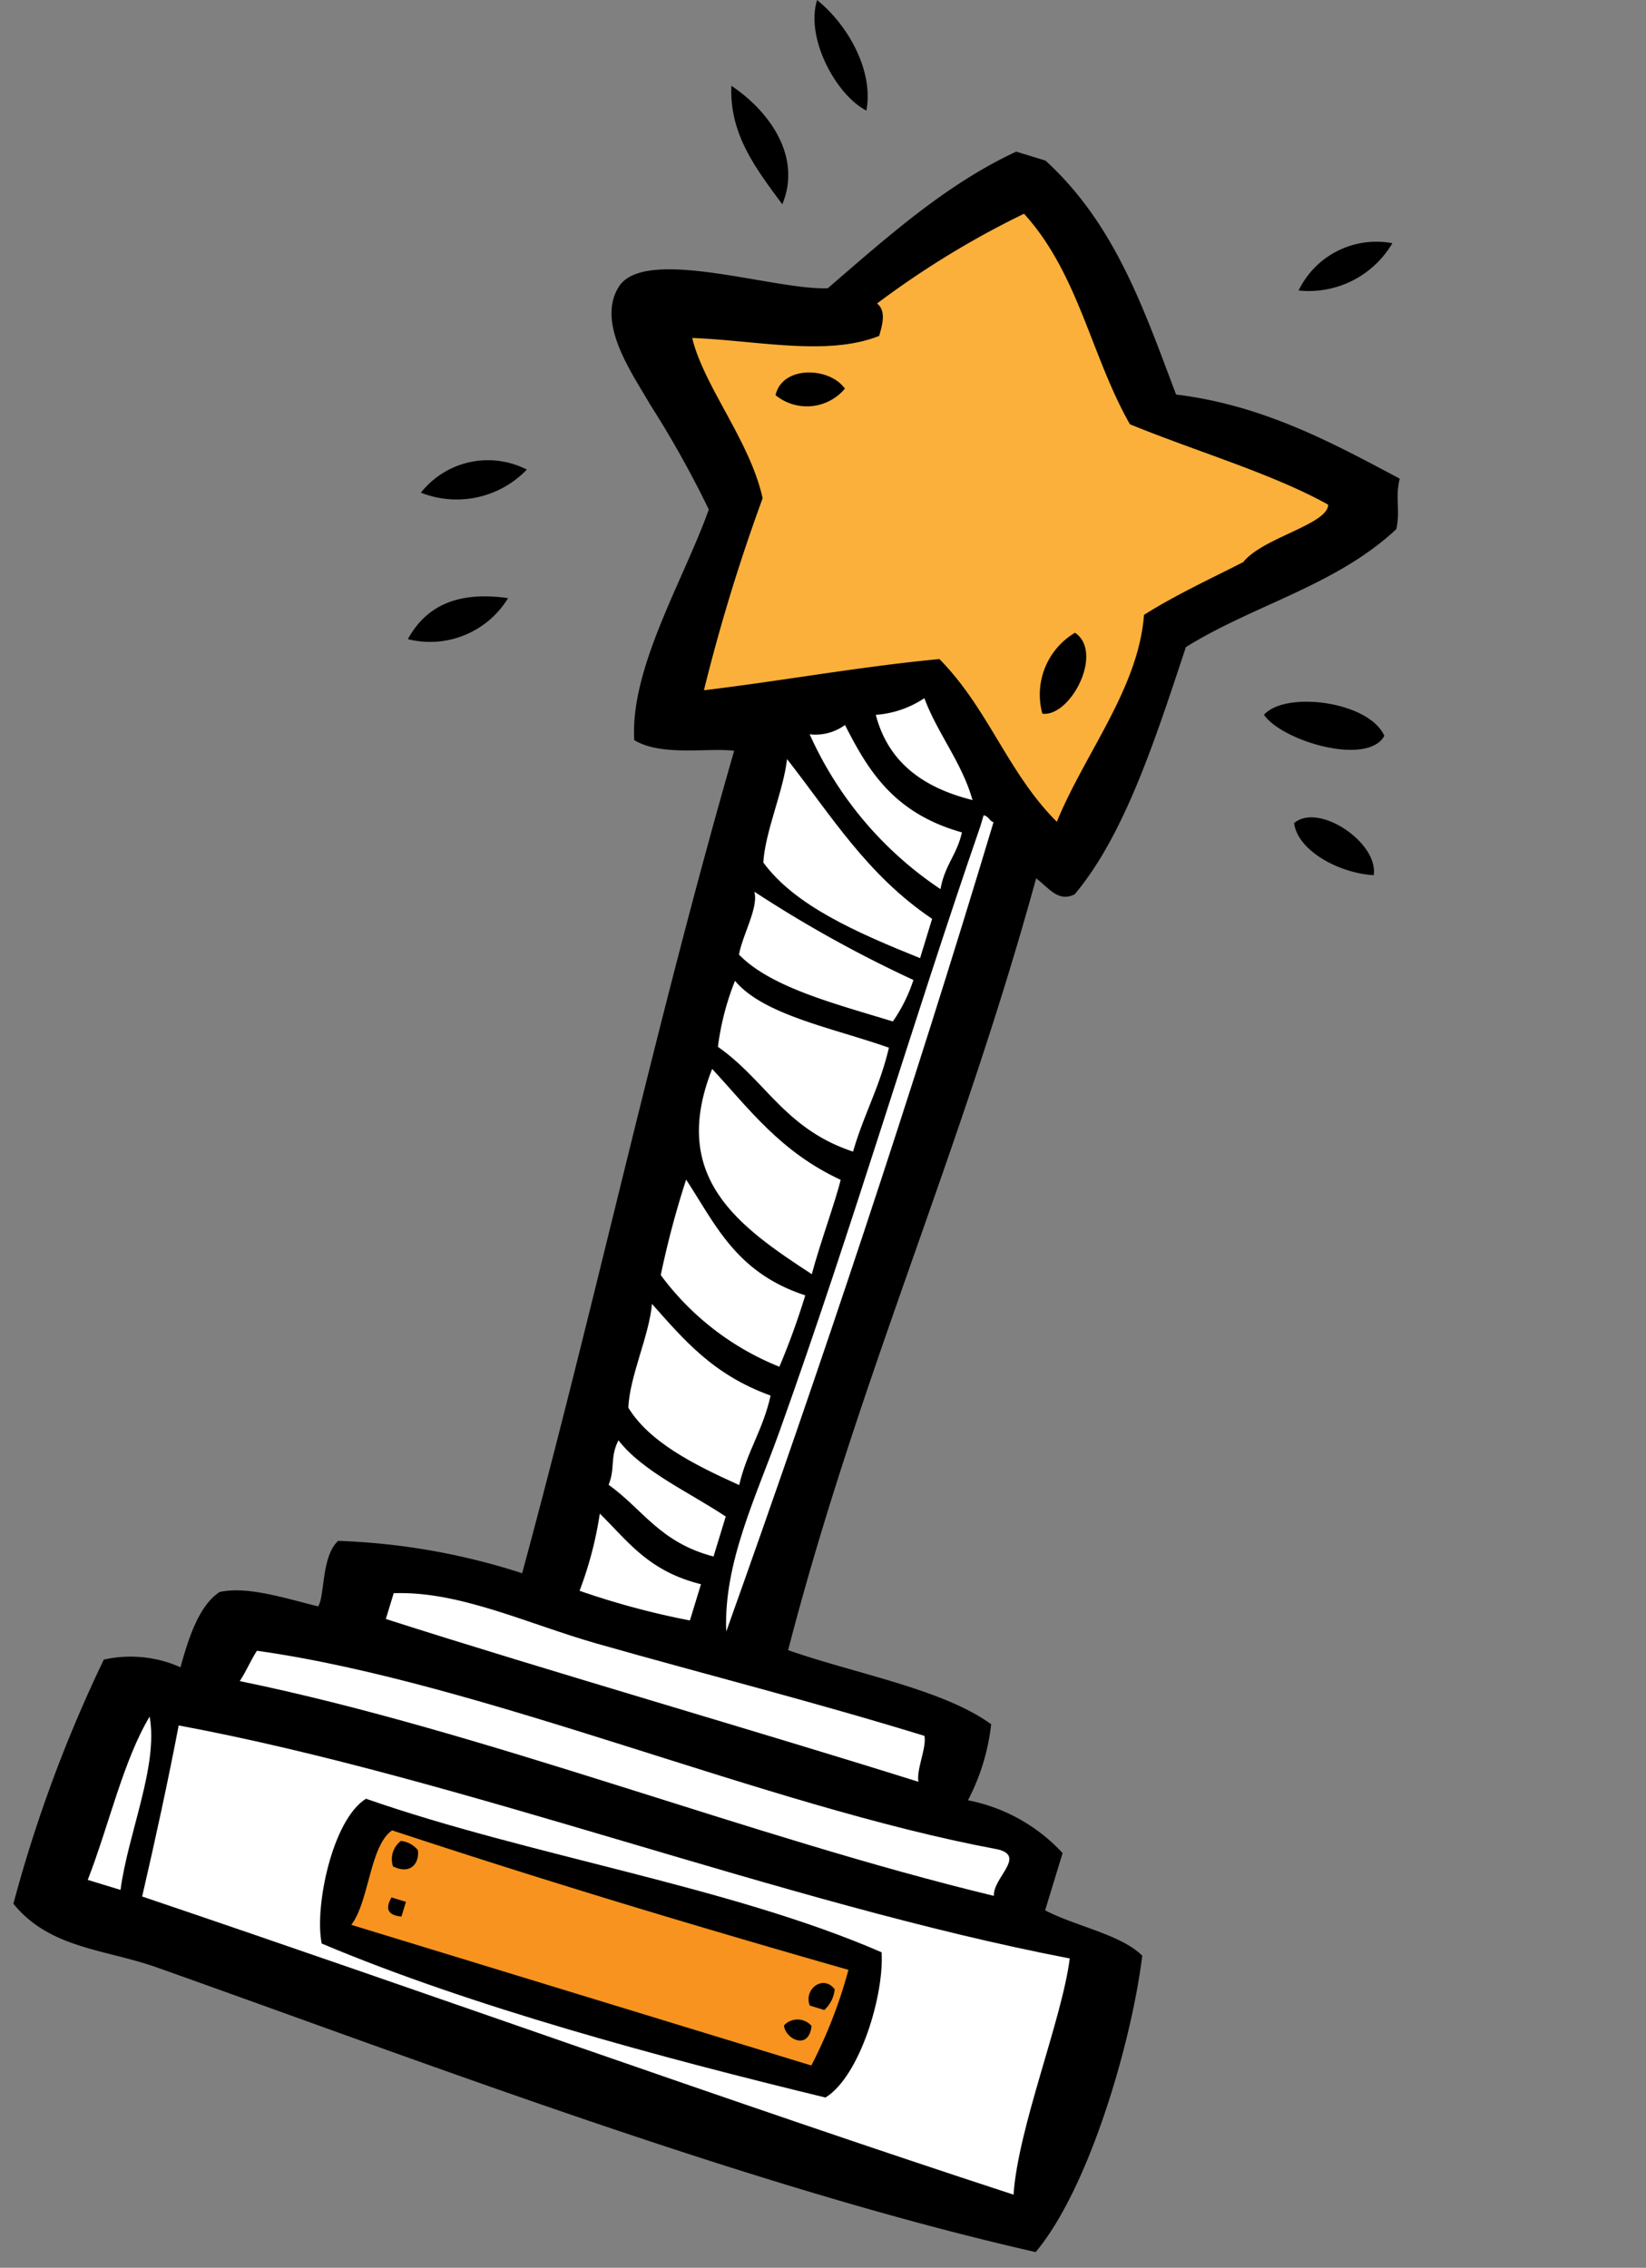 <svg xmlns="http://www.w3.org/2000/svg" width="100.302" height="138.203" viewBox="0 0 100.302 138.203"><rect x="0" y="0" width="100.302" height="138.203" fill="#808080" stroke="none"/><defs><style>.a,.b,.c,.d{fill-rule:evenodd;}.b{fill:#fbb03b;}.c{fill:#fff;}.d{fill:#f7931e;}</style></defs><g transform="translate(36.107 -4.183) rotate(17)"><path class="a" d="M15.124,5.567C14.873,3.229,12.674.974,10.28,0,10.266,2.422,13.064,5.192,15.124,5.567Z" transform="translate(4.028)"/><path class="a" d="M38.781,2.82A5.261,5.261,0,0,0,34.16,7.246,5.915,5.915,0,0,0,38.781,2.82Z" transform="translate(13.385 1.105)"/><path class="a" d="M11.4,25.053a62.967,62.967,0,0,1,5.3,5.08c-.209,4.565-1.768,10.634-.237,14.767,1.879.487,4.482-.9,6.013-1.155.292,17.7,1.74,34.267,2.3,51.707a40.781,40.781,0,0,0-11.3,1.392c-.71,1.211.223,3.48,0,4.176-2.185.111-4.537.084-6,.919-.9,1.1-1,2.992-.933,5.08a7.474,7.474,0,0,0-4.607.919,85.028,85.028,0,0,0-.919,15.839c2.9,1.963,6.152,1.016,9.465,1.155,17.245.766,38.54,2.241,56.314.933,1.962-4.621,1.865-13.807.933-19.166-1.587-.863-4.384-.529-6.472-.919v-3.647a10.606,10.606,0,0,0-6.458-1.392,13.1,13.1,0,0,0,0-4.844c-3.424-1.183-8.713-.529-13.153-.7-.738-17.064,1.211-32.012.7-49.4.9.32,1.726,1.03,2.533.237,1.837-4.315,1.935-10.369,2.074-16.382,3.229-3.7,7.627-6.235,10.16-10.62-.084-1.155-.64-1.823-.7-3.006-4.579-.891-9.242-1.851-14.531-.919C38.525,10.773,35.324,6.277,30.1,3.8H28.239c-3.494,3.132-5.985,7.251-8.546,11.316C16.659,16.2,8.2,15.881,7.473,18.8,6.847,21.309,9.812,23.564,11.4,25.053Z" transform="translate(0.377 1.489)"/><path class="a" d="M12.87,10.689c.306-3.076-2.338-5.178-5.08-6C8.542,7.571,10.713,9.088,12.87,10.689Z" transform="translate(3.052 1.838)"/><path class="a" d="M38.14,24.735c1.517,1.211,6.959,1.169,7.391-.919C44.027,22.077,38.961,22.94,38.14,24.735Z" transform="translate(14.945 8.961)"/><path class="a" d="M5.762,23.4A5.205,5.205,0,0,0,0,26.632,5.929,5.929,0,0,0,5.762,23.4Z" transform="translate(0 9.138)"/><path class="a" d="M40.79,28.574c.7,1.559,3.549,2.116,5.567,1.615C46.065,28.2,41.82,26.918,40.79,28.574Z" transform="translate(15.983 10.898)"/><path class="a" d="M1.33,33.176A5.567,5.567,0,0,0,6.438,29C3.724,29.431,1.859,30.628,1.33,33.176Z" transform="translate(0.521 11.363)"/><path class="b" d="M49.409,17.838c.334,1.155-3.243,3.1-3.925,4.858-1.642,1.587-3.34,3.1-4.844,4.844.988,4.384-.988,9.144-1.392,13.612-3.716-1.962-6-5.372-9.743-7.391-4.523,1.865-8.727,4.05-13.167,6.013a111.942,111.942,0,0,1,0-12.234c-1.74-3.1-5.428-5.484-6.959-8.087,3.758-1,8.212-1.322,10.856-3.452,0-.919-.1-1.615-.7-1.851A54.755,54.755,0,0,1,26.5,6.3c4.245,2.519,6.444,7.1,9.924,10.383C40.78,17.087,45.61,17.017,49.409,17.838ZM15.254,21.3a3.02,3.02,0,0,0,3.925-1.615C17.9,18.687,15.114,19.439,15.254,21.3ZM36.479,35.111c1.712-.306,2.505-4.677.459-5.3A4.384,4.384,0,0,0,36.479,35.111Z" transform="translate(3.675 2.469)"/><path class="c" d="M24.423,27.86c1.392,1.823,3.354,3.1,4.621,5.08-3.661.195-5.832-1.1-7.154-3.243A6.1,6.1,0,0,0,24.423,27.86Z" transform="translate(8.577 10.917)"/><path class="c" d="M29.99,34.176c.111,1.392-.418,2.2-.237,3.688A22.269,22.269,0,0,1,19.37,31.169,3.034,3.034,0,0,0,21.263,30C23.392,32.2,25.633,34.273,29.99,34.176Z" transform="translate(7.59 11.755)"/><path class="c" d="M28.053,32c.376,0,.4.223.7.237.084,17.287-.362,34.879-1.155,51.93-1.392-3.967-.654-8.435-.459-12.694.626-13.348.459-25.944.919-38.777Z" transform="translate(10.487 12.539)"/><path class="c" d="M18.74,32.17c3.535,2.464,6.723,5.331,11.3,6.723V41.4c-4.176-.362-8.24-.835-10.842-2.784C18.754,36.763,19.1,34.077,18.74,32.17Z" transform="translate(7.343 12.605)"/><path class="c" d="M19.07,38.14a75.716,75.716,0,0,0,10.842,2.31,9.743,9.743,0,0,1-.459,2.784c-3.772,0-7.725.181-10.16-1.155C19.154,40.826,19.6,38.989,19.07,38.14Z" transform="translate(7.472 14.945)"/><path class="c" d="M19.416,42.12c2.283,1.489,6.542,1,10.16,1.155.167,2.477-.278,4.343-.237,6.695-4.37-.1-6.333-2.589-9.743-3.7a16.34,16.34,0,0,1-.181-4.148Z" transform="translate(7.586 16.504)"/><path class="c" d="M19.583,46.1c2.867,1.67,5.456,3.619,9.465,4.176.084,1.225-.07,4.064,0,6.013C23.953,54.813,19.012,53.212,19.583,46.1Z" transform="translate(7.656 18.064)"/><path class="c" d="M19.9,51.07c2.491,2.06,4.551,4.537,9.005,4.621a44.205,44.205,0,0,1-.237,4.621,16.7,16.7,0,0,1-8.546-3.229A55.922,55.922,0,0,1,19.9,51.07Z" transform="translate(7.795 20.011)"/><path class="c" d="M20.06,56.71c2.45,1.489,4.8,3.048,8.546,3.229.167,2.171-.376,3.633-.237,5.776-3.076-.39-6.013-.919-7.836-2.533C20.046,61.359,20.464,58.617,20.06,56.71Z" transform="translate(7.86 22.221)"/><path class="c" d="M20.413,62.85c1.976,1.392,5.011,1.754,7.613,2.533V67.93c-3.382.139-4.969-1.5-7.391-2.31C20.733,64.52,20.218,64.033,20.413,62.85Z" transform="translate(7.981 24.627)"/><path class="c" d="M20.56,66.16c2.088,1.072,3.828,2.491,7.154,2.31v2.31a48.269,48.269,0,0,1-6.959.237A22.589,22.589,0,0,0,20.56,66.16Z" transform="translate(8.056 25.924)"/><path class="c" d="M46.424,71.31c.348.724.111,2.032.459,2.784-10.341-.084-23.55.139-33.933,0V72.451c3.772-1.308,8.351-.6,12.707-.682C32.77,71.63,39.172,71.3,46.424,71.31Z" transform="translate(5.074 27.942)"/><path class="c" d="M54.939,75.12c1.559,0,.1,1.754.459,2.784-15.2.919-32.611-.515-47.768.919.195-.654.264-1.392.459-2.074,13.779-2.185,32.3,0,46.627-1.615Z" transform="translate(2.99 29.435)"/><path class="c" d="M61.717,78.77c.64,3.688,0,10.773.933,14.767-18.094-.348-37.468-1.308-56.091-1.851-.251-3.591-.543-7.14-.919-10.62C23.038,79.09,44.152,80.663,61.717,78.77ZM17.86,82c-1.6,1.837-1.072,7.265,0,9.228,9.868,1.016,21.838.6,32.1,0,1.642-1.865,1.587-7.071.682-9.465C40.659,80.621,28.41,82.417,17.86,82Z" transform="translate(2.21 30.865)"/><path class="c" d="M4.506,80.42c1.392,2.686.821,7.2,1.392,10.62H3.81C4.074,87.463,3.754,83.454,4.506,80.42Z" transform="translate(1.493 31.512)"/><path class="d" d="M16.116,82.08c9.924.223,19.138.181,29.076,0a29.09,29.09,0,0,1-.459,6.235H15.42C16.046,86.631,15.086,83.36,16.116,82.08Zm.7,2.088c1.183.181,1.475-.668,1.155-1.392a1.531,1.531,0,0,0-1.155-.237A1.392,1.392,0,0,0,16.812,84.168Zm26.765.682H44.5a1.949,1.949,0,0,0,.237-1.392C43.8,82.776,42.909,84.015,43.577,84.85Zm-1.155,1.615c.306.766,1.907,1.058,1.615-.459a1.127,1.127,0,0,0-1.615.459Zm-24.232.473V86h-.919C17.09,86.8,17.4,87.1,18.19,86.938Z" transform="translate(6.042 32.162)"/></g></svg>